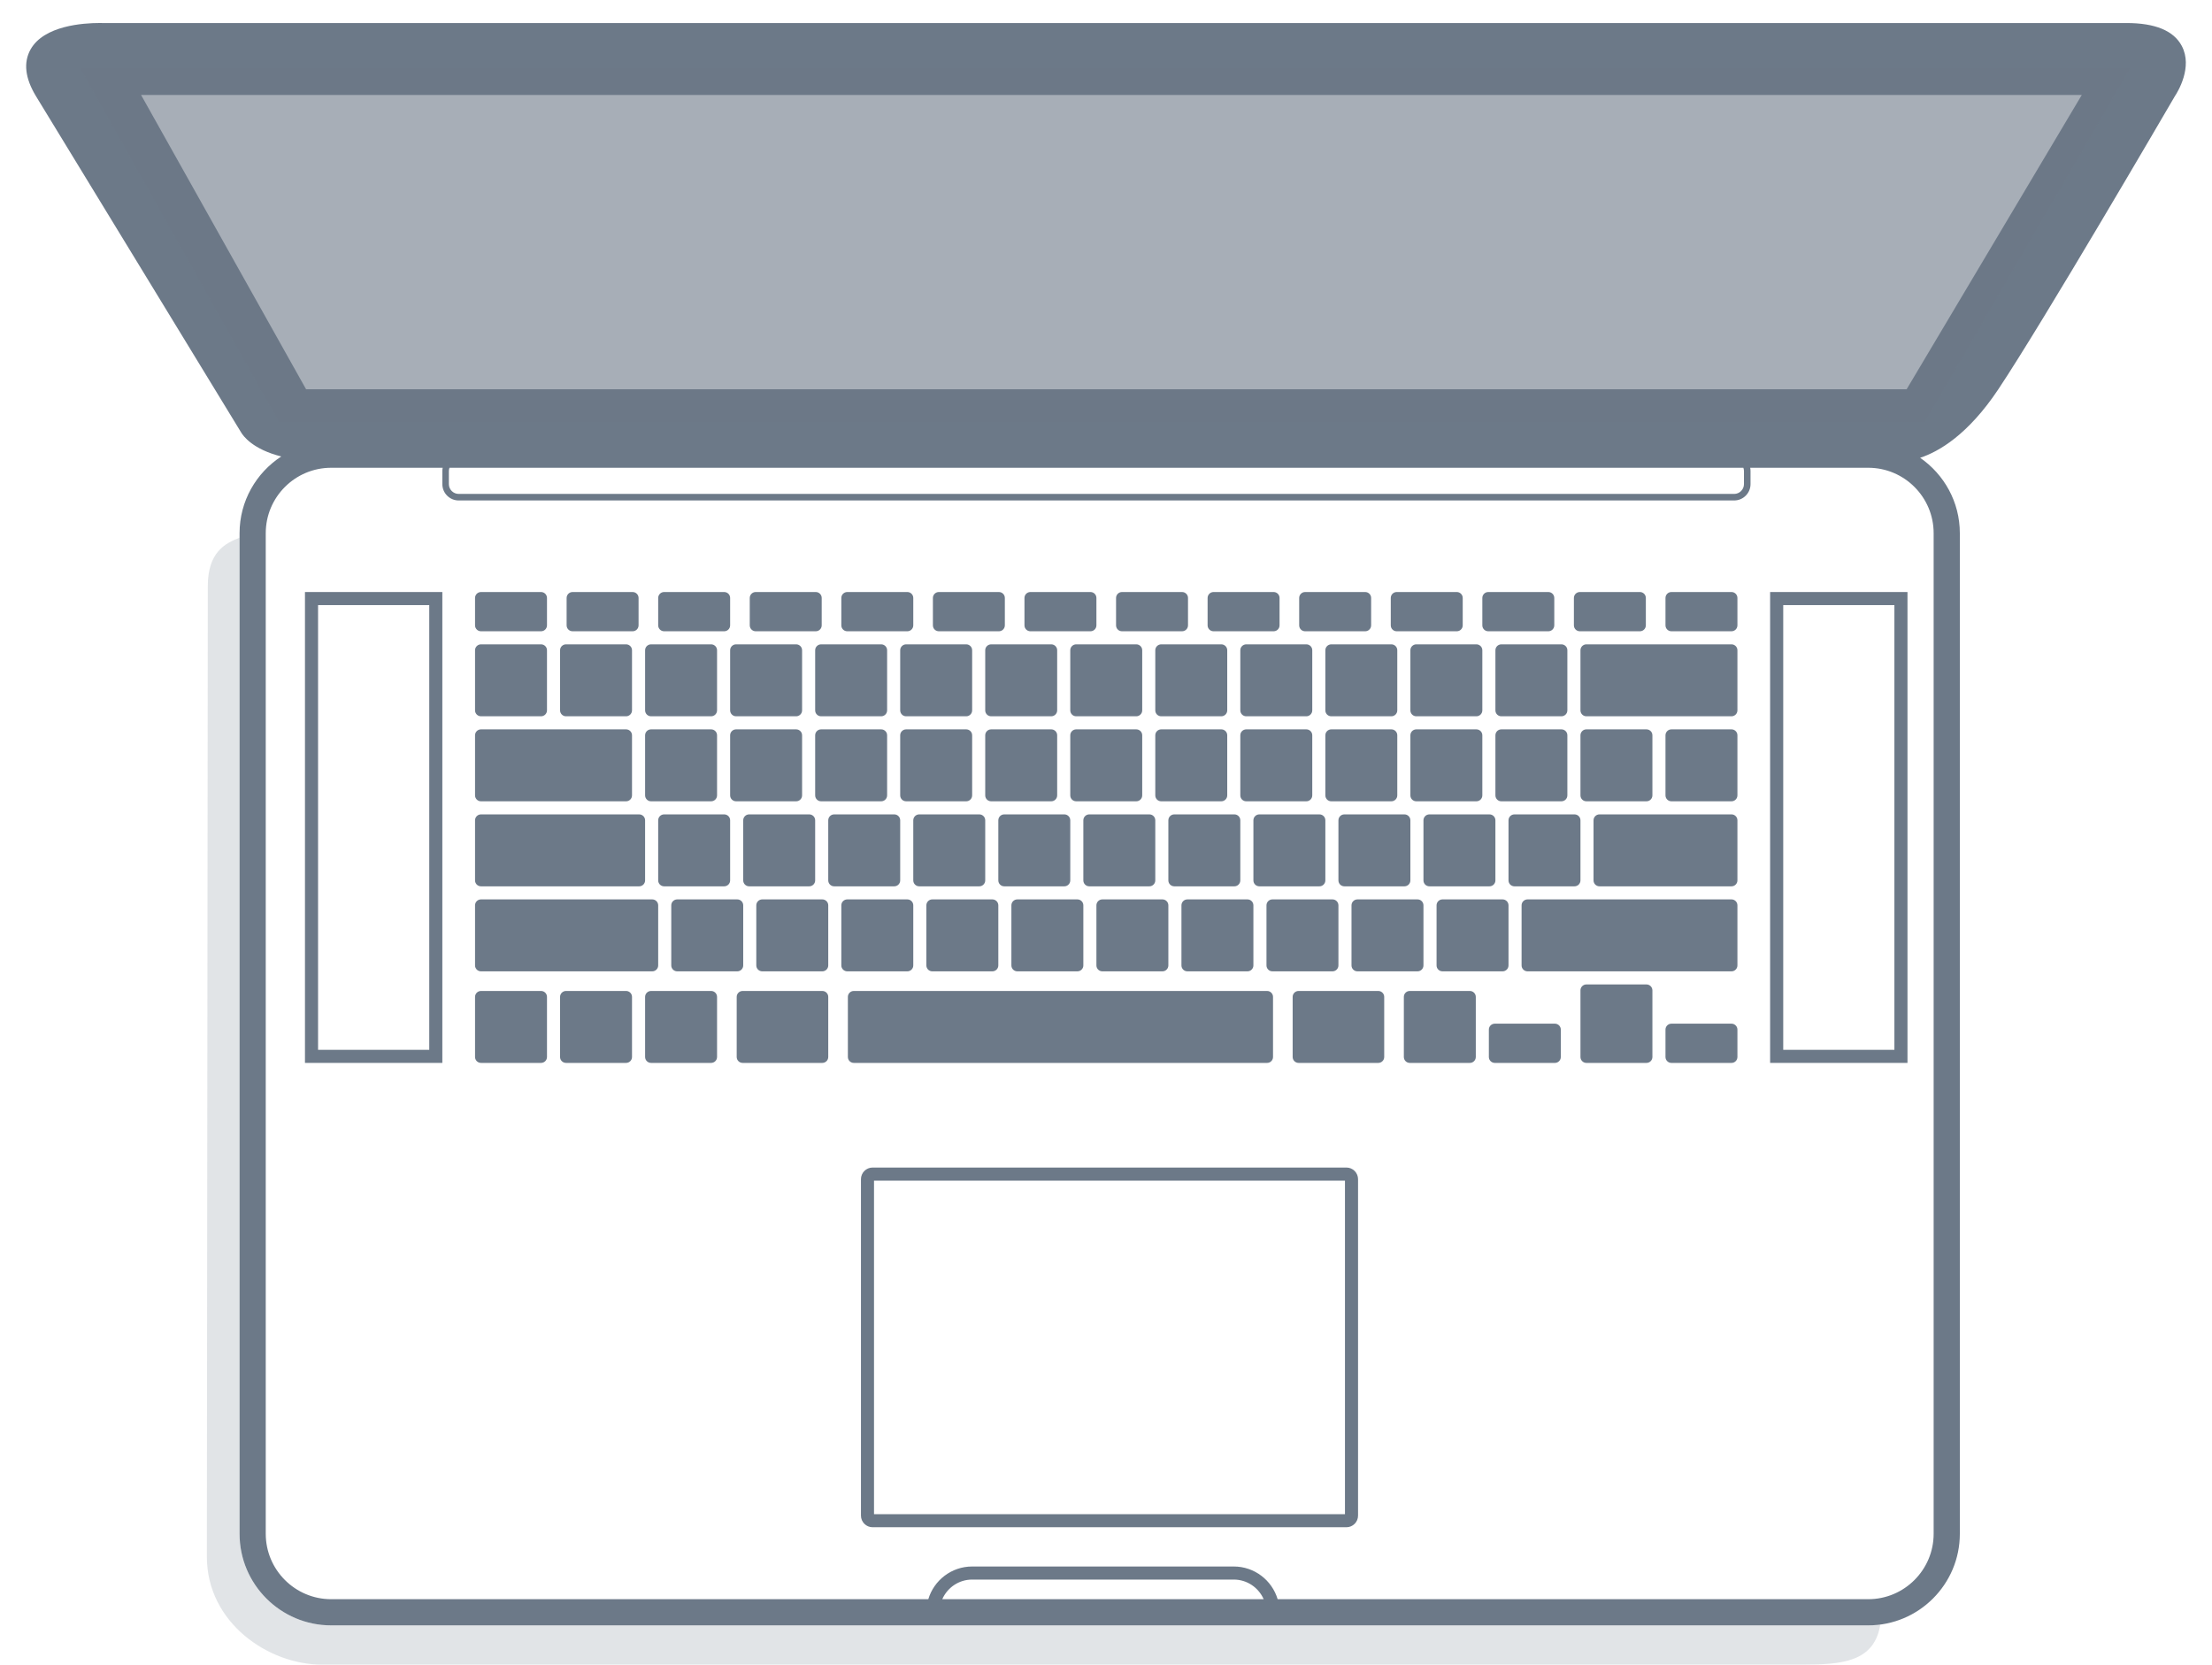 <?xml version="1.0" encoding="utf-8"?>
<!-- Generator: Adobe Illustrator 15.0.0, SVG Export Plug-In . SVG Version: 6.00 Build 0)  -->
<!DOCTYPE svg PUBLIC "-//W3C//DTD SVG 1.1//EN" "http://www.w3.org/Graphics/SVG/1.1/DTD/svg11.dtd">
<svg version="1.1" id="macbook" xmlns="http://www.w3.org/2000/svg" xmlns:xlink="http://www.w3.org/1999/xlink" x="0px" y="0px"
	 width="260px" height="195.682px" viewBox="0 0 260 195.682" enable-background="new 0 0 260 195.682" xml:space="preserve">
<g>
	<path fill="#6C7988" d="M158.257,179.535h-55.689c-0.756,0-1.371-0.615-1.371-1.371v-39.543c0-0.756,0.615-1.371,1.371-1.371
		h55.689c0.757,0,1.369,0.615,1.369,1.371v39.543C159.626,178.92,159.014,179.535,158.257,179.535z M102.733,177.998h55.355v-39.21
		h-55.355V177.998z"/>
</g>
<g>
	<path fill="#6C7988" d="M51.992,124.949H35.846V69.595h16.146V124.949z M37.385,123.412h13.07V71.133h-13.07V123.412
		L37.385,123.412z"/>
</g>
<g>
	<path fill="#6C7988" d="M224.207,124.949h-16.146V69.595h16.146V124.949z M209.602,123.412h13.067V71.133h-13.067V123.412z"/>
</g>
<path fill="#6C7988" d="M256.449,5.402c-0.943-1.787-3.122-2.694-6.488-2.694c-3.246,0.001-30.77,0.001-66.018,0.001H12.07
	c0,0-0.135-0.005-0.367-0.005c-1.914,0-6.532,0.302-8.105,3.097C2.733,7.34,2.944,9.192,4.23,11.309L28.303,50.77
	c0.282,0.499,1.415,2.048,4.758,2.89c-2.947,1.922-4.902,5.243-4.902,9.016v117.629c0,5.937,4.826,10.764,10.764,10.764h180.671
	c5.938,0,10.766-4.827,10.766-10.764V62.676c0-3.672-1.854-6.917-4.666-8.86c2.176-0.717,5.611-2.685,9.188-8.049
	c5.288-7.932,19.824-32.864,20.743-34.442C255.973,10.8,257.764,7.891,256.449,5.402z M110.755,187.992
	c0.596-1.354,1.94-2.307,3.512-2.307h30.752c1.571,0,2.918,0.953,3.514,2.307H110.755z M227.282,62.676v117.629
	c0,4.237-3.449,7.688-7.688,7.688h-69.419c-0.664-2.221-2.724-3.844-5.155-3.844h-30.752c-2.434,0-4.49,1.623-5.154,3.844h-70.19
	c-4.24,0-7.688-3.449-7.688-7.688V62.676c0-4.239,3.447-7.688,7.688-7.688h13.109c-0.025,0.124-0.039,0.252-0.039,0.384v1.538
	c0,1.06,0.861,1.922,1.922,1.922h149.919c1.061,0,1.923-0.862,1.923-1.922v-1.538c0-0.132-0.014-0.26-0.039-0.384h13.878
	C223.832,54.988,227.282,58.436,227.282,62.676z M204.986,55.372v1.538c0,0.636-0.518,1.153-1.152,1.153H53.914
	c-0.636,0-1.153-0.518-1.153-1.153v-1.538c0-0.136,0.028-0.264,0.071-0.384h152.083C204.959,55.108,204.986,55.236,204.986,55.372z
	 M224.104,45.762H35.979L16.583,11.165h228.11L224.104,45.762z"/>
<path fill="#6C7988" d="M64.293,73.51c0,0.385-0.313,0.698-0.698,0.698h-7.061c-0.386,0-0.697-0.313-0.697-0.698v-3.217
	c0-0.385,0.313-0.697,0.697-0.697h7.061c0.387,0,0.698,0.312,0.698,0.698V73.51z"/>
<path fill="#6C7988" d="M64.293,83.504c0,0.385-0.313,0.698-0.698,0.698h-7.061c-0.386,0-0.697-0.313-0.697-0.698v-7.062
	c0-0.385,0.313-0.698,0.697-0.698h7.061c0.387,0,0.698,0.312,0.698,0.698V83.504z"/>
<path fill="#6C7988" d="M74.287,83.504c0,0.385-0.313,0.698-0.696,0.698h-7.062c-0.386,0-0.699-0.313-0.699-0.698v-7.062
	c0-0.385,0.313-0.698,0.699-0.698h7.062c0.385,0,0.696,0.312,0.696,0.698V83.504z"/>
<path fill="#6C7988" d="M84.283,83.504c0,0.385-0.313,0.698-0.698,0.698h-7.061c-0.385,0-0.698-0.313-0.698-0.698v-7.062
	c0-0.385,0.313-0.698,0.698-0.698h7.061c0.385,0,0.698,0.312,0.698,0.698V83.504z"/>
<path fill="#6C7988" d="M94.278,83.504c0,0.385-0.313,0.698-0.699,0.698h-7.061c-0.385,0-0.697-0.313-0.697-0.698v-7.062
	c0-0.385,0.313-0.698,0.697-0.698h7.061c0.387,0,0.699,0.312,0.699,0.698V83.504z"/>
<path fill="#6C7988" d="M104.272,83.504c0,0.385-0.313,0.698-0.698,0.698h-7.062c-0.388,0-0.697-0.313-0.697-0.698v-7.062
	c0-0.385,0.311-0.698,0.697-0.698h7.062c0.386,0,0.698,0.312,0.698,0.698V83.504z"/>
<path fill="#6C7988" d="M114.267,83.504c0,0.385-0.313,0.698-0.697,0.698h-7.061c-0.39,0-0.699-0.313-0.699-0.698v-7.062
	c0-0.385,0.311-0.698,0.699-0.698h7.061c0.385,0,0.697,0.312,0.697,0.698V83.504z"/>
<path fill="#6C7988" d="M124.261,83.504c0,0.385-0.313,0.698-0.697,0.698h-7.061c-0.389,0-0.699-0.313-0.699-0.698v-7.062
	c0-0.385,0.312-0.698,0.699-0.698h7.061c0.385,0,0.697,0.312,0.697,0.698V83.504z"/>
<path fill="#6C7988" d="M134.257,83.504c0,0.385-0.313,0.698-0.698,0.698h-7.063c-0.387,0-0.696-0.313-0.696-0.698v-7.062
	c0-0.385,0.311-0.698,0.696-0.698h7.063c0.385,0,0.698,0.312,0.698,0.698V83.504z"/>
<path fill="#6C7988" d="M144.25,83.504c0,0.385-0.313,0.698-0.698,0.698h-7.061c-0.39,0-0.698-0.313-0.698-0.698v-7.062
	c0-0.385,0.313-0.698,0.698-0.698h7.061c0.386,0,0.698,0.312,0.698,0.698V83.504z"/>
<path fill="#6C7988" d="M154.244,83.504c0,0.385-0.313,0.698-0.696,0.698h-7.062c-0.391,0-0.699-0.313-0.699-0.698v-7.062
	c0-0.385,0.313-0.698,0.699-0.698h7.062c0.386,0,0.696,0.312,0.696,0.698V83.504z"/>
<path fill="#6C7988" d="M164.238,83.504c0,0.385-0.313,0.698-0.696,0.698h-7.062c-0.389,0-0.697-0.313-0.697-0.698v-7.062
	c0-0.385,0.313-0.698,0.697-0.698h7.062c0.385,0,0.696,0.312,0.696,0.698V83.504z"/>
<path fill="#6C7988" d="M174.234,83.504c0,0.385-0.313,0.698-0.698,0.698h-7.062c-0.387,0-0.697-0.313-0.697-0.698v-7.062
	c0-0.385,0.312-0.698,0.697-0.698h7.062c0.385,0,0.698,0.312,0.698,0.698V83.504z"/>
<path fill="#6C7988" d="M184.229,83.504c0,0.385-0.313,0.698-0.699,0.698h-7.061c-0.388,0-0.697-0.313-0.697-0.698v-7.062
	c0-0.385,0.312-0.698,0.697-0.698h7.061c0.387,0,0.699,0.312,0.699,0.698V83.504z"/>
<path fill="#6C7988" d="M114.267,93.498c0,0.386-0.313,0.698-0.697,0.698h-7.061c-0.39,0-0.699-0.313-0.699-0.698v-7.061
	c0-0.385,0.311-0.698,0.699-0.698h7.061c0.385,0,0.697,0.312,0.697,0.698V93.498z"/>
<path fill="#6C7988" d="M104.272,93.498c0,0.386-0.313,0.698-0.698,0.698h-7.062c-0.388,0-0.697-0.313-0.697-0.698v-7.061
	c0-0.385,0.311-0.698,0.697-0.698h7.062c0.386,0,0.698,0.312,0.698,0.698V93.498z"/>
<path fill="#6C7988" d="M94.278,93.498c0,0.386-0.313,0.698-0.699,0.698h-7.061c-0.385,0-0.697-0.313-0.697-0.698v-7.061
	c0-0.385,0.313-0.698,0.697-0.698h7.061c0.387,0,0.699,0.312,0.699,0.698V93.498z"/>
<path fill="#6C7988" d="M84.283,93.498c0,0.386-0.313,0.698-0.698,0.698h-7.061c-0.385,0-0.698-0.313-0.698-0.698v-7.061
	c0-0.385,0.313-0.698,0.698-0.698h7.061c0.385,0,0.698,0.312,0.698,0.698V93.498z"/>
<path fill="#6C7988" d="M74.287,93.498c0,0.386-0.313,0.698-0.696,0.698H56.534c-0.386,0-0.697-0.313-0.697-0.698v-7.061
	c0-0.385,0.313-0.698,0.697-0.698h17.057c0.385,0,0.696,0.312,0.696,0.698V93.498z"/>
<path fill="#6C7988" d="M75.825,103.493c0,0.386-0.313,0.698-0.697,0.698H56.534c-0.386,0-0.697-0.313-0.697-0.698v-7.061
	c0-0.386,0.313-0.698,0.697-0.698h18.594c0.385,0,0.697,0.311,0.697,0.698V103.493z"/>
<path fill="#6C7988" d="M77.364,113.488c0,0.386-0.313,0.697-0.699,0.697h-20.13c-0.386,0-0.698-0.313-0.698-0.697v-7.062
	c0-0.387,0.313-0.698,0.698-0.698h20.13c0.387,0,0.699,0.312,0.699,0.698V113.488z"/>
<path fill="#6C7988" d="M85.821,103.493c0,0.386-0.313,0.698-0.699,0.698h-7.061c-0.385,0-0.697-0.313-0.697-0.698v-7.061
	c0-0.386,0.313-0.698,0.697-0.698h7.061c0.387,0,0.699,0.311,0.699,0.698V103.493z"/>
<path fill="#6C7988" d="M124.261,93.498c0,0.386-0.313,0.698-0.697,0.698h-7.061c-0.389,0-0.699-0.313-0.699-0.698v-7.061
	c0-0.385,0.312-0.698,0.699-0.698h7.061c0.385,0,0.697,0.312,0.697,0.698V93.498z"/>
<path fill="#6C7988" d="M134.257,93.498c0,0.386-0.313,0.698-0.698,0.698h-7.063c-0.387,0-0.696-0.313-0.696-0.698v-7.061
	c0-0.385,0.311-0.698,0.696-0.698h7.063c0.385,0,0.698,0.312,0.698,0.698V93.498z"/>
<path fill="#6C7988" d="M144.25,93.498c0,0.386-0.313,0.698-0.698,0.698h-7.061c-0.39,0-0.698-0.313-0.698-0.698v-7.061
	c0-0.385,0.313-0.698,0.698-0.698h7.061c0.386,0,0.698,0.312,0.698,0.698V93.498z"/>
<path fill="#6C7988" d="M154.244,93.498c0,0.386-0.313,0.698-0.696,0.698h-7.062c-0.391,0-0.699-0.313-0.699-0.698v-7.061
	c0-0.385,0.313-0.698,0.699-0.698h7.062c0.386,0,0.696,0.312,0.696,0.698V93.498z"/>
<path fill="#6C7988" d="M164.238,93.498c0,0.386-0.313,0.698-0.696,0.698h-7.062c-0.389,0-0.697-0.313-0.697-0.698v-7.061
	c0-0.385,0.313-0.698,0.697-0.698h7.062c0.385,0,0.696,0.312,0.696,0.698V93.498z"/>
<path fill="#6C7988" d="M174.234,93.498c0,0.386-0.313,0.698-0.698,0.698h-7.062c-0.387,0-0.697-0.313-0.697-0.698v-7.061
	c0-0.385,0.312-0.698,0.697-0.698h7.062c0.385,0,0.698,0.312,0.698,0.698V93.498z"/>
<path fill="#6C7988" d="M184.229,93.498c0,0.386-0.313,0.698-0.699,0.698h-7.061c-0.388,0-0.697-0.313-0.697-0.698v-7.061
	c0-0.385,0.312-0.698,0.697-0.698h7.061c0.387,0,0.699,0.312,0.699,0.698V93.498z"/>
<path fill="#6C7988" d="M194.225,93.498c0,0.386-0.313,0.698-0.699,0.698h-7.062c-0.385,0-0.696-0.313-0.696-0.698v-7.061
	c0-0.385,0.313-0.698,0.696-0.698h7.062c0.387,0,0.699,0.312,0.699,0.698V93.498z"/>
<path fill="#6C7988" d="M204.218,93.498c0,0.386-0.313,0.698-0.696,0.698h-7.063c-0.385,0-0.697-0.313-0.697-0.698v-7.061
	c0-0.385,0.313-0.698,0.697-0.698h7.063c0.385,0,0.696,0.312,0.696,0.698V93.498z"/>
<path fill="#6C7988" d="M95.815,103.493c0,0.386-0.313,0.698-0.698,0.698h-7.062c-0.385,0-0.697-0.313-0.697-0.698v-7.061
	c0-0.386,0.313-0.698,0.697-0.698h7.062c0.386,0,0.698,0.311,0.698,0.698V103.493z"/>
<path fill="#6C7988" d="M105.81,103.493c0,0.386-0.313,0.698-0.697,0.698h-7.061c-0.389,0-0.699-0.313-0.699-0.698v-7.061
	c0-0.386,0.312-0.698,0.699-0.698h7.061c0.385,0,0.697,0.311,0.697,0.698V103.493z"/>
<path fill="#6C7988" d="M115.804,103.493c0,0.386-0.313,0.698-0.697,0.698h-7.061c-0.388,0-0.699-0.313-0.699-0.698v-7.061
	c0-0.386,0.313-0.698,0.699-0.698h7.061c0.385,0,0.697,0.311,0.697,0.698V103.493z"/>
<path fill="#6C7988" d="M125.8,103.493c0,0.386-0.313,0.698-0.699,0.698h-7.062c-0.387,0-0.696-0.313-0.696-0.698v-7.061
	c0-0.386,0.311-0.698,0.696-0.698h7.062c0.386,0,0.699,0.311,0.699,0.698V103.493z"/>
<path fill="#6C7988" d="M135.793,103.493c0,0.386-0.313,0.698-0.697,0.698h-7.062c-0.389,0-0.697-0.313-0.697-0.698v-7.061
	c0-0.386,0.311-0.698,0.697-0.698h7.062c0.387,0,0.697,0.311,0.697,0.698V103.493z"/>
<path fill="#6C7988" d="M145.787,103.493c0,0.386-0.313,0.698-0.696,0.698h-7.062c-0.391,0-0.699-0.313-0.699-0.698v-7.061
	c0-0.386,0.313-0.698,0.699-0.698h7.062c0.386,0,0.696,0.311,0.696,0.698V103.493z"/>
<path fill="#6C7988" d="M155.783,103.493c0,0.386-0.313,0.698-0.698,0.698h-7.062c-0.389,0-0.697-0.313-0.697-0.698v-7.061
	c0-0.386,0.313-0.698,0.697-0.698h7.062c0.386,0,0.698,0.311,0.698,0.698V103.493z"/>
<path fill="#6C7988" d="M165.777,103.493c0,0.386-0.313,0.698-0.698,0.698h-7.062c-0.387,0-0.697-0.313-0.697-0.698v-7.061
	c0-0.386,0.312-0.698,0.697-0.698h7.062c0.385,0,0.698,0.311,0.698,0.698V103.493z"/>
<path fill="#6C7988" d="M175.771,103.493c0,0.386-0.313,0.698-0.698,0.698h-7.062c-0.388,0-0.697-0.313-0.697-0.698v-7.061
	c0-0.386,0.312-0.698,0.697-0.698h7.062c0.386,0,0.698,0.311,0.698,0.698V103.493z"/>
<path fill="#6C7988" d="M185.768,103.493c0,0.386-0.313,0.698-0.699,0.698h-7.06c-0.39,0-0.698-0.313-0.698-0.698v-7.061
	c0-0.386,0.311-0.698,0.698-0.698h7.06c0.387,0,0.699,0.311,0.699,0.698V103.493z"/>
<path fill="#6C7988" d="M204.218,103.493c0,0.386-0.313,0.698-0.696,0.698h-15.519c-0.386,0-0.698-0.313-0.698-0.698v-7.061
	c0-0.386,0.313-0.698,0.698-0.698h15.519c0.385,0,0.696,0.311,0.696,0.698V103.493z"/>
<path fill="#6C7988" d="M204.218,113.488c0,0.386-0.313,0.697-0.696,0.697h-23.976c-0.386,0-0.698-0.313-0.698-0.697v-7.062
	c0-0.387,0.313-0.698,0.698-0.698h23.976c0.385,0,0.696,0.312,0.696,0.698V113.488z"/>
<path fill="#6C7988" d="M87.358,113.488c0,0.386-0.313,0.697-0.698,0.697h-7.062c-0.385,0-0.697-0.313-0.697-0.697v-7.062
	c0-0.387,0.313-0.698,0.697-0.698h7.062c0.386,0,0.698,0.312,0.698,0.698V113.488z"/>
<path fill="#6C7988" d="M97.353,113.488c0,0.386-0.313,0.697-0.697,0.697h-7.061c-0.387,0-0.699-0.313-0.699-0.697v-7.062
	c0-0.387,0.313-0.698,0.699-0.698h7.061c0.385,0,0.697,0.312,0.697,0.698V113.488z"/>
<path fill="#6C7988" d="M107.347,113.488c0,0.386-0.313,0.697-0.697,0.697h-7.061c-0.388,0-0.699-0.313-0.699-0.697v-7.062
	c0-0.387,0.313-0.698,0.699-0.698h7.061c0.385,0,0.697,0.312,0.697,0.698V113.488z"/>
<path fill="#6C7988" d="M64.293,124.251c0,0.386-0.313,0.698-0.698,0.698h-7.061c-0.386,0-0.697-0.313-0.697-0.698v-7.062
	c0-0.385,0.313-0.697,0.697-0.697h7.061c0.387,0,0.698,0.311,0.698,0.697V124.251z"/>
<path fill="#6C7988" d="M74.287,124.251c0,0.386-0.313,0.698-0.696,0.698h-7.062c-0.386,0-0.699-0.313-0.699-0.698v-7.062
	c0-0.385,0.313-0.697,0.699-0.697h7.062c0.385,0,0.696,0.311,0.696,0.697V124.251z"/>
<path fill="#6C7988" d="M84.283,124.251c0,0.386-0.313,0.698-0.698,0.698h-7.061c-0.385,0-0.698-0.313-0.698-0.698v-7.062
	c0-0.385,0.313-0.697,0.698-0.697h7.061c0.385,0,0.698,0.311,0.698,0.697V124.251z"/>
<path fill="#6C7988" d="M97.353,124.251c0,0.386-0.313,0.698-0.697,0.698h-9.367c-0.385,0-0.697-0.313-0.697-0.698v-7.062
	c0-0.385,0.313-0.697,0.697-0.697h9.367c0.385,0,0.697,0.311,0.697,0.697V124.251z"/>
<path fill="#6C7988" d="M173.466,117.189c0-0.383-0.313-0.697-0.698-0.697h-7.062c-0.388,0-0.697,0.313-0.697,0.697v7.063
	c0,0.385,0.312,0.698,0.697,0.698h7.062c0.387,0,0.698-0.313,0.698-0.698V117.189z"/>
<path fill="#6C7988" d="M183.459,121.035c0-0.385-0.313-0.698-0.695-0.698h-7.063c-0.389,0-0.699,0.312-0.699,0.698v3.218
	c0,0.384,0.313,0.698,0.699,0.698h7.063c0.385,0,0.695-0.313,0.695-0.698V121.035z"/>
<path fill="#6C7988" d="M204.218,121.035c0-0.385-0.313-0.698-0.696-0.698h-7.063c-0.385,0-0.697,0.312-0.697,0.698v3.218
	c0,0.384,0.313,0.698,0.697,0.698h7.063c0.385,0,0.696-0.313,0.696-0.698V121.035z"/>
<path fill="#6C7988" d="M194.225,116.422c0-0.384-0.313-0.697-0.699-0.697h-7.062c-0.385,0-0.696,0.313-0.696,0.697v7.831
	c0,0.384,0.313,0.698,0.696,0.698h7.062c0.387,0,0.699-0.313,0.699-0.698V116.422z"/>
<path fill="#6C7988" d="M162.701,117.189c0-0.383-0.313-0.697-0.698-0.697h-9.364c-0.39,0-0.699,0.313-0.699,0.697v7.063
	c0,0.385,0.312,0.698,0.699,0.698h9.364c0.388,0,0.698-0.313,0.698-0.698V117.189z"/>
<path fill="#6C7988" d="M149.632,117.189c0-0.383-0.313-0.697-0.696-0.697h-48.577c-0.389,0-0.699,0.313-0.699,0.697v7.063
	c0,0.385,0.311,0.698,0.699,0.698h48.577c0.385,0,0.696-0.313,0.696-0.698V117.189L149.632,117.189z"/>
<path fill="#6C7988" d="M117.343,113.488c0,0.386-0.313,0.697-0.699,0.697h-7.062c-0.387,0-0.696-0.313-0.696-0.697v-7.062
	c0-0.387,0.311-0.698,0.696-0.698h7.062c0.386,0,0.699,0.312,0.699,0.698V113.488z"/>
<path fill="#6C7988" d="M127.337,113.488c0,0.386-0.313,0.697-0.699,0.697h-7.061c-0.388,0-0.697-0.313-0.697-0.697v-7.062
	c0-0.387,0.311-0.698,0.697-0.698h7.061c0.387,0,0.699,0.312,0.699,0.698V113.488z"/>
<path fill="#6C7988" d="M137.33,113.488c0,0.386-0.313,0.697-0.696,0.697h-7.062c-0.388,0-0.699-0.313-0.699-0.697v-7.062
	c0-0.387,0.312-0.698,0.699-0.698h7.062c0.386,0,0.696,0.312,0.696,0.698V113.488z"/>
<path fill="#6C7988" d="M147.325,113.488c0,0.386-0.313,0.697-0.697,0.697h-7.062c-0.389,0-0.698-0.313-0.698-0.697v-7.062
	c0-0.387,0.312-0.698,0.698-0.698h7.062c0.386,0,0.697,0.312,0.697,0.698V113.488z"/>
<path fill="#6C7988" d="M157.32,113.488c0,0.386-0.313,0.697-0.698,0.697h-7.062c-0.387,0-0.697-0.313-0.697-0.697v-7.062
	c0-0.387,0.312-0.698,0.697-0.698h7.062c0.385,0,0.698,0.312,0.698,0.698V113.488z"/>
<path fill="#6C7988" d="M167.314,113.488c0,0.386-0.313,0.697-0.697,0.697h-7.063c-0.388,0-0.697-0.313-0.697-0.697v-7.062
	c0-0.387,0.312-0.698,0.697-0.698h7.063c0.386,0,0.697,0.312,0.697,0.698V113.488z"/>
<path fill="#6C7988" d="M177.311,113.488c0,0.386-0.313,0.697-0.697,0.697h-7.062c-0.39,0-0.698-0.313-0.698-0.697v-7.062
	c0-0.387,0.311-0.698,0.698-0.698h7.062c0.385,0,0.697,0.312,0.697,0.698V113.488z"/>
<path fill="#6C7988" d="M204.218,83.504c0,0.385-0.313,0.698-0.696,0.698h-17.058c-0.385,0-0.696-0.313-0.696-0.698v-7.062
	c0-0.385,0.313-0.698,0.696-0.698h17.058c0.385,0,0.696,0.312,0.696,0.698V83.504z"/>
<path fill="#6C7988" d="M75.058,73.51c0,0.385-0.313,0.698-0.698,0.698h-7.062c-0.386,0-0.697-0.313-0.697-0.698v-3.217
	c0-0.385,0.313-0.697,0.697-0.697h7.062c0.385,0,0.698,0.312,0.698,0.698V73.51z"/>
<path fill="#6C7988" d="M85.821,73.51c0,0.385-0.313,0.698-0.699,0.698h-7.061c-0.385,0-0.697-0.313-0.697-0.698v-3.217
	c0-0.385,0.313-0.698,0.697-0.698h7.061c0.387,0,0.699,0.312,0.699,0.698V73.51z"/>
<path fill="#6C7988" d="M96.584,73.51c0,0.385-0.313,0.698-0.698,0.698h-7.062c-0.385,0-0.697-0.313-0.697-0.698v-3.217
	c0-0.385,0.313-0.698,0.697-0.698h7.062c0.385,0,0.698,0.312,0.698,0.698V73.51z"/>
<path fill="#6C7988" d="M107.347,73.51c0,0.385-0.313,0.698-0.697,0.698h-7.061c-0.388,0-0.699-0.313-0.699-0.698v-3.217
	c0-0.385,0.313-0.698,0.699-0.698h7.061c0.385,0,0.697,0.312,0.697,0.698V73.51z"/>
<path fill="#6C7988" d="M118.11,73.51c0,0.385-0.313,0.698-0.697,0.698h-7.061c-0.389,0-0.698-0.313-0.698-0.698v-3.217
	c0-0.385,0.312-0.698,0.698-0.698h7.061c0.385,0,0.697,0.312,0.697,0.698V73.51z"/>
<path fill="#6C7988" d="M128.873,73.51c0,0.385-0.313,0.698-0.696,0.698h-7.062c-0.388,0-0.699-0.313-0.699-0.698v-3.217
	c0-0.385,0.312-0.698,0.699-0.698h7.062c0.385,0,0.696,0.312,0.696,0.698V73.51z"/>
<path fill="#6C7988" d="M139.639,73.51c0,0.385-0.313,0.698-0.699,0.698h-7.06c-0.39,0-0.698-0.313-0.698-0.698v-3.217
	c0-0.385,0.311-0.698,0.698-0.698h7.06c0.387,0,0.699,0.312,0.699,0.698V73.51z"/>
<path fill="#6C7988" d="M150.4,73.51c0,0.385-0.313,0.698-0.697,0.698h-7.063c-0.387,0-0.697-0.313-0.697-0.698v-3.217
	c0-0.385,0.312-0.698,0.697-0.698h7.063c0.386,0,0.697,0.312,0.697,0.698V73.51z"/>
<path fill="#6C7988" d="M161.164,73.51c0,0.385-0.313,0.698-0.698,0.698h-7.062c-0.389,0-0.697-0.313-0.697-0.698v-3.217
	c0-0.385,0.313-0.698,0.697-0.698h7.062c0.386,0,0.698,0.312,0.698,0.698V73.51z"/>
<path fill="#6C7988" d="M171.93,73.51c0,0.385-0.313,0.698-0.699,0.698h-7.063c-0.387,0-0.695-0.313-0.695-0.698v-3.217
	c0-0.385,0.311-0.698,0.695-0.698h7.063c0.386,0,0.699,0.312,0.699,0.698V73.51z"/>
<path fill="#6C7988" d="M182.691,73.51c0,0.385-0.313,0.698-0.698,0.698h-7.062c-0.387,0-0.697-0.313-0.697-0.698v-3.217
	c0-0.385,0.312-0.698,0.697-0.698h7.062c0.385,0,0.698,0.312,0.698,0.698V73.51z"/>
<path fill="#6C7988" d="M193.454,73.51c0,0.385-0.313,0.698-0.697,0.698h-7.062c-0.387,0-0.698-0.313-0.698-0.698v-3.217
	c0-0.385,0.313-0.698,0.698-0.698h7.062c0.386,0,0.697,0.312,0.697,0.698V73.51z"/>
<path fill="#6C7988" d="M204.218,73.51c0,0.385-0.313,0.698-0.696,0.698h-7.063c-0.385,0-0.697-0.313-0.697-0.698v-3.217
	c0-0.385,0.313-0.698,0.697-0.698h7.063c0.385,0,0.696,0.312,0.696,0.698V73.51z"/>
<path opacity="0.2" fill="#6C7988" enable-background="new    " d="M219.594,191.066H38.922c-5.938,0-10.764-4.826-10.764-10.765
	V63.211c-1.691,0.662-3.734,1.688-3.734,5.704l-0.109,114.078c0,7.815,7.302,12.688,13.471,12.688h174.121
	c4.604,0,8.411-0.307,9.103-4.719C220.545,191.023,220.074,191.066,219.594,191.066z"/>
<polygon opacity="0.6" fill="#6C7988" enable-background="new    " points="9.451,8.09 250.348,8.09 226.256,49.606 32.772,49.606 
	"/>
</svg>
